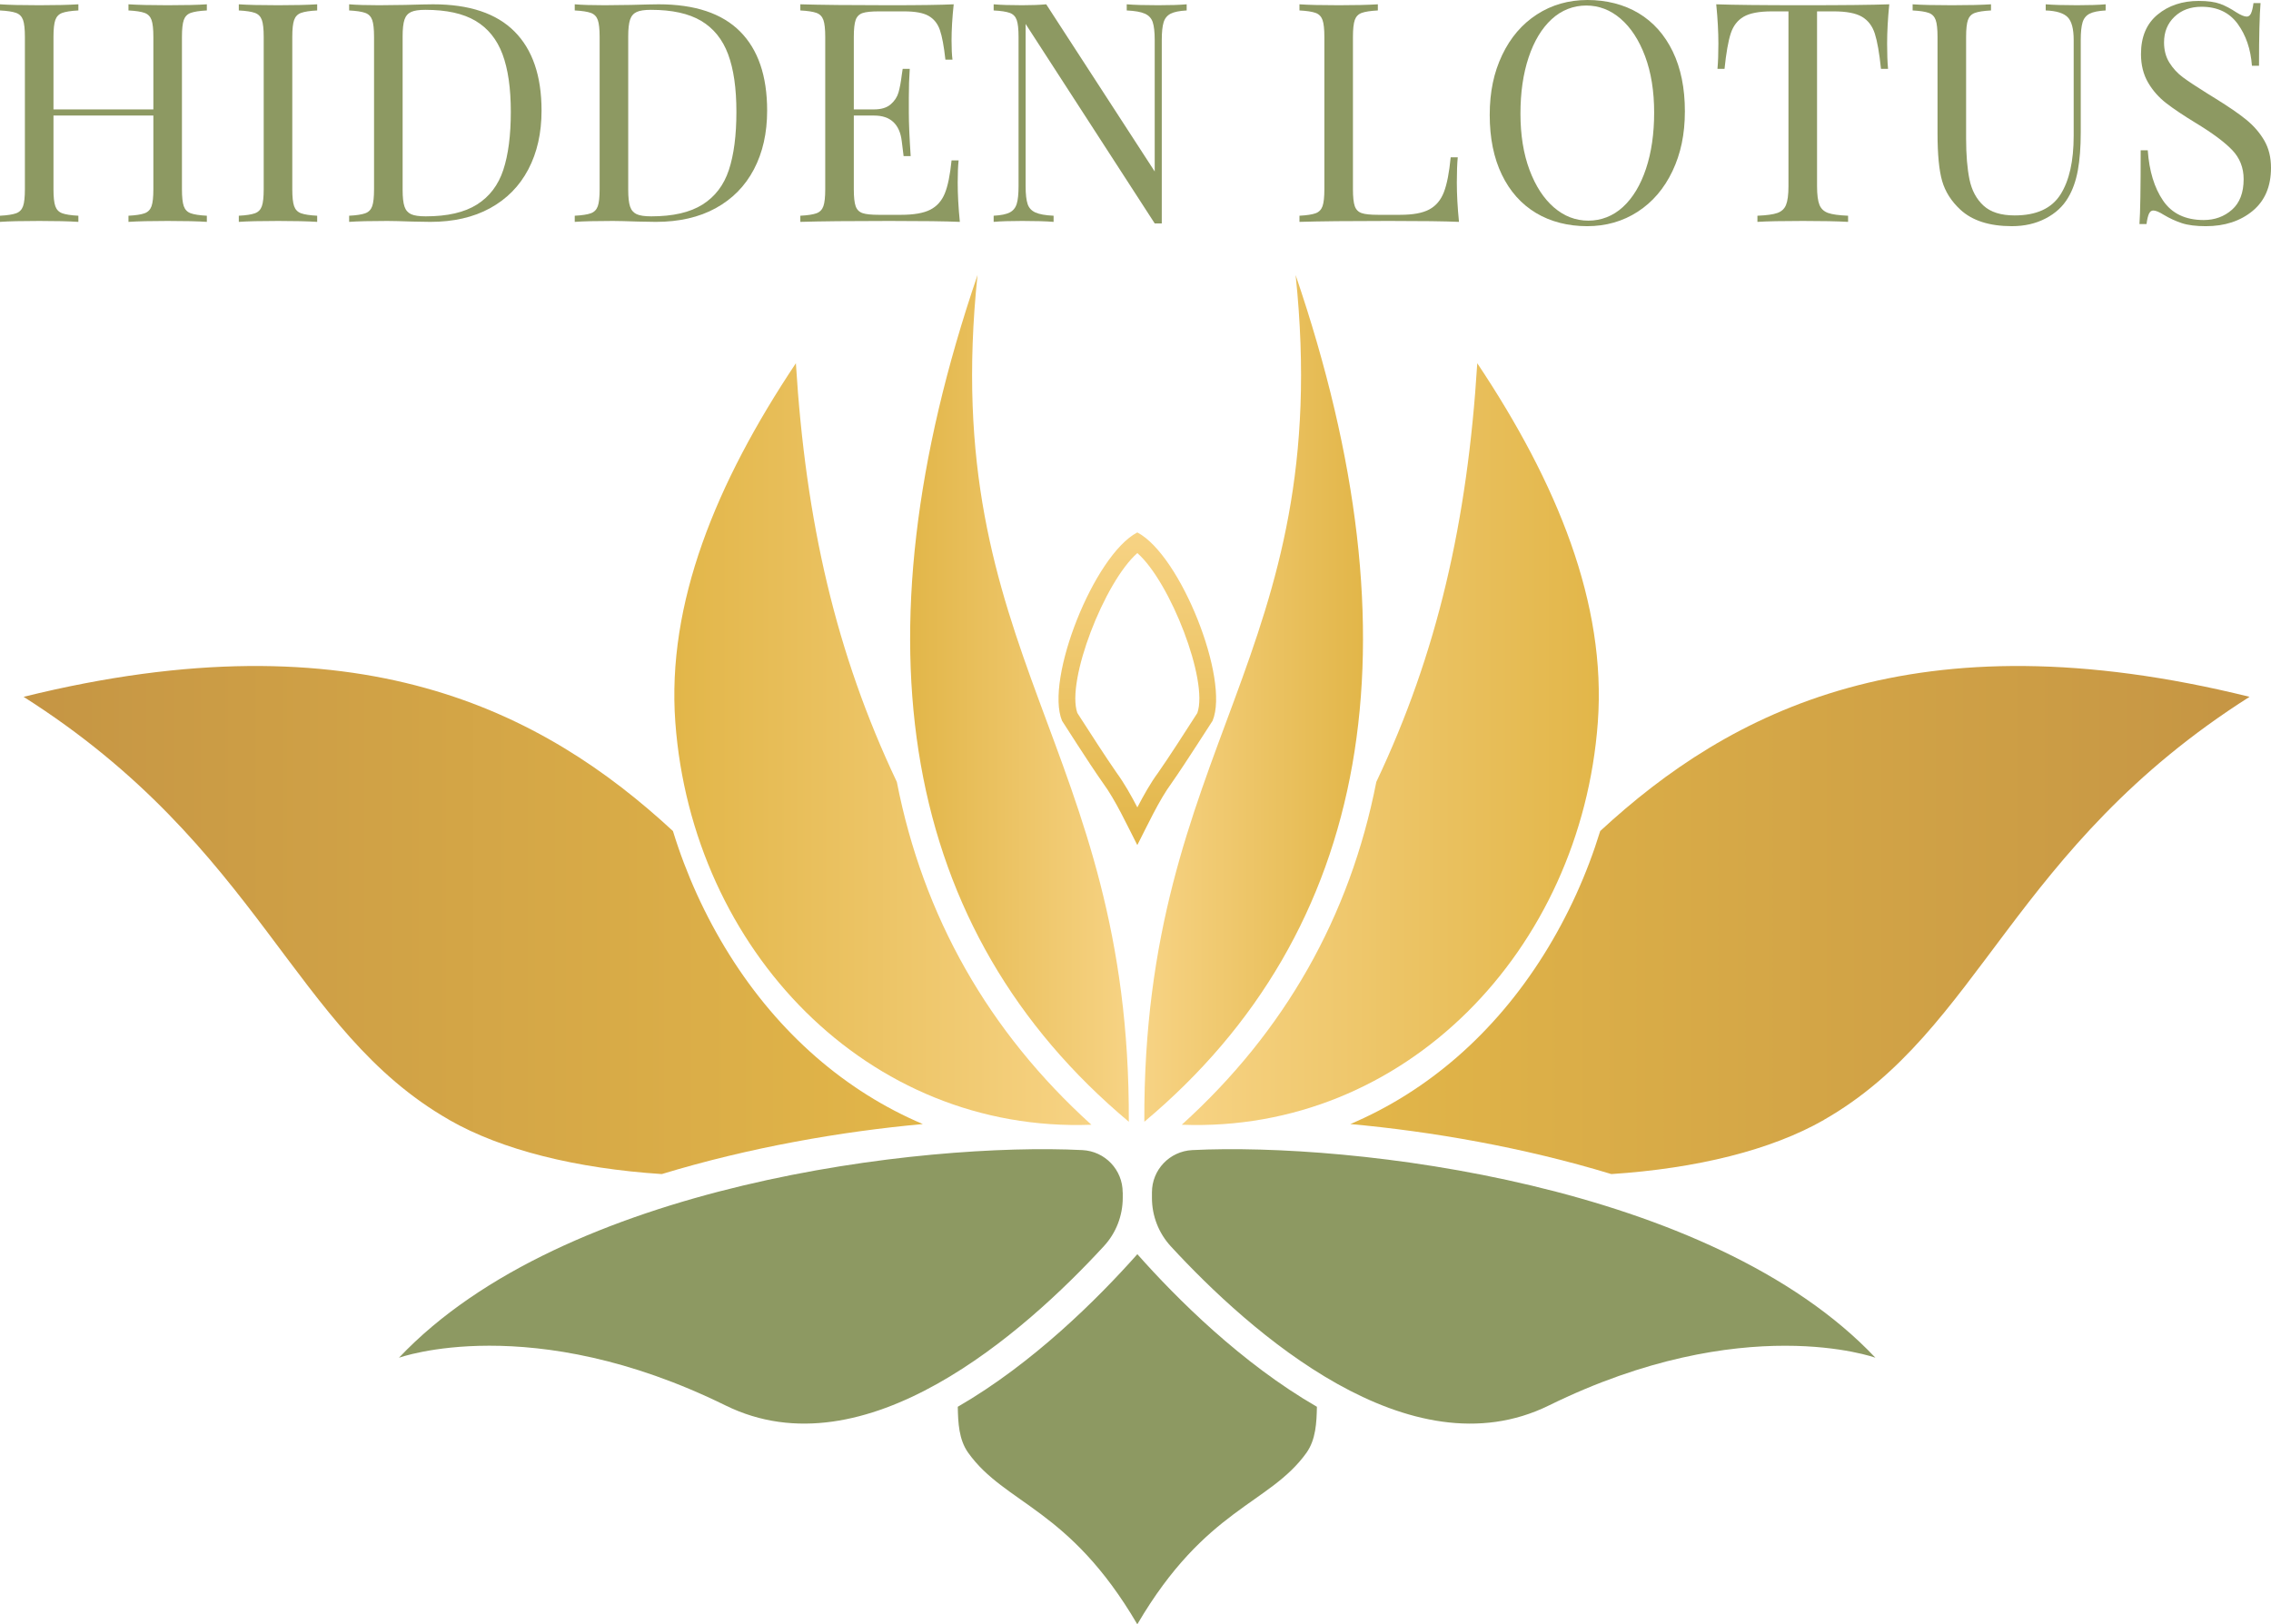 <?xml version="1.0" encoding="UTF-8"?><svg id="Layer_1" xmlns="http://www.w3.org/2000/svg" xmlns:xlink="http://www.w3.org/1999/xlink" viewBox="0 0 295.56 211.38"><defs><style>.cls-1{fill:url(#linear-gradient-7);}.cls-2{fill:url(#linear-gradient-5);}.cls-3{fill:url(#linear-gradient-6);}.cls-4{fill:url(#linear-gradient-4);}.cls-5{fill:url(#linear-gradient-3);}.cls-6{fill:url(#linear-gradient-2);}.cls-7{fill:url(#linear-gradient);}.cls-8{fill:#8d9962;}</style><linearGradient id="linear-gradient" x1="3.06" y1="119.76" x2="120.1" y2="119.76" gradientUnits="userSpaceOnUse"><stop offset="0" stop-color="#c59544"/><stop offset="1" stop-color="#e2b649"/></linearGradient><linearGradient id="linear-gradient-2" x1="148.02" y1="109.97" x2="148.02" y2="69.31" gradientUnits="userSpaceOnUse"><stop offset="0" stop-color="#e2b649"/><stop offset="1" stop-color="#f7d384"/></linearGradient><linearGradient id="linear-gradient-3" x1="118.45" y1="90.9" x2="146.91" y2="90.9" xlink:href="#linear-gradient-2"/><linearGradient id="linear-gradient-4" x1="87.76" y1="96.86" x2="142.04" y2="96.86" xlink:href="#linear-gradient-2"/><linearGradient id="linear-gradient-5" x1="-89.32" y1="119.76" x2="27.72" y2="119.76" gradientTransform="translate(203.46) rotate(-180) scale(1 -1)" xlink:href="#linear-gradient"/><linearGradient id="linear-gradient-6" x1="26.07" y1="90.9" x2="54.53" y2="90.9" gradientTransform="translate(203.46) rotate(-180) scale(1 -1)" xlink:href="#linear-gradient-2"/><linearGradient id="linear-gradient-7" x1="-4.61" y1="96.86" x2="49.67" y2="96.86" gradientTransform="translate(203.46) rotate(-180) scale(1 -1)" xlink:href="#linear-gradient-2"/></defs><path class="cls-8" d="M24.82,1.68c-.44.16-.74.47-.9.92-.16.45-.24,1.19-.24,2.2v19.84c0,1.01.08,1.75.24,2.2.16.45.46.76.9.92.44.16,1.14.27,2.1.32v.8c-1.12-.08-2.83-.12-5.12-.12-2.16,0-3.85.04-5.08.12v-.8c.96-.05,1.66-.16,2.1-.32.44-.16.74-.47.9-.92.16-.45.24-1.19.24-2.2v-9.6H6.96v9.6c0,1.01.08,1.75.24,2.2.16.45.46.76.9.92.44.16,1.14.27,2.1.32v.8c-1.23-.08-2.92-.12-5.08-.12-2.29,0-4,.04-5.12.12v-.8c.96-.05,1.66-.16,2.1-.32.44-.16.74-.47.9-.92.16-.45.24-1.19.24-2.2V4.8c0-1.01-.08-1.75-.24-2.2-.16-.45-.46-.76-.9-.92-.44-.16-1.14-.27-2.1-.32v-.8c1.12.08,2.83.12,5.12.12,2.13,0,3.83-.04,5.08-.12v.8c-.96.05-1.66.16-2.1.32-.44.16-.74.47-.9.92-.16.45-.24,1.19-.24,2.2v9.44h13V4.8c0-1.01-.08-1.75-.24-2.2-.16-.45-.46-.76-.9-.92-.44-.16-1.14-.27-2.1-.32v-.8c1.23.08,2.92.12,5.08.12,2.29,0,4-.04,5.12-.12v.8c-.96.05-1.66.16-2.1.32Z"/><path class="cls-8" d="M41.28,1.36c-.96.05-1.66.16-2.1.32-.44.16-.74.47-.9.92-.16.45-.24,1.19-.24,2.2v19.84c0,1.01.08,1.75.24,2.2.16.45.46.76.9.92.44.16,1.14.27,2.1.32v.8c-1.23-.08-2.92-.12-5.08-.12-2.29,0-4,.04-5.12.12v-.8c.96-.05,1.66-.16,2.1-.32.44-.16.74-.47.9-.92.16-.45.24-1.19.24-2.2V4.8c0-1.01-.08-1.75-.24-2.2-.16-.45-.46-.76-.9-.92-.44-.16-1.14-.27-2.1-.32v-.8c1.12.08,2.83.12,5.12.12,2.13,0,3.83-.04,5.08-.12v.8Z"/><path class="cls-8" d="M66.96,4.1c2.35,2.36,3.52,5.79,3.52,10.3,0,2.91-.57,5.45-1.72,7.64-1.15,2.19-2.81,3.87-4.98,5.06-2.17,1.19-4.77,1.78-7.78,1.78l-2.32-.04c-1.49-.05-2.59-.08-3.28-.08-2.19,0-3.84.04-4.96.12v-.8c.96-.05,1.66-.16,2.1-.32.44-.16.74-.47.9-.92.16-.45.24-1.19.24-2.2V4.8c0-1.01-.08-1.75-.24-2.2-.16-.45-.46-.76-.9-.92-.44-.16-1.14-.27-2.1-.32v-.8c.93.08,2.23.12,3.88.12l3.4-.04c1.81-.05,3.03-.08,3.64-.08,4.72,0,8.25,1.18,10.6,3.54ZM53.5,1.56c-.41.19-.7.52-.86,1-.16.48-.24,1.2-.24,2.16v20c0,.96.08,1.68.24,2.16.16.48.45.81.86,1,.41.19,1.05.28,1.9.28,2.83,0,5.05-.51,6.68-1.54,1.63-1.03,2.77-2.53,3.42-4.5.65-1.97.98-4.49.98-7.56s-.36-5.57-1.08-7.5c-.72-1.93-1.89-3.38-3.5-4.34-1.61-.96-3.79-1.44-6.54-1.44-.83,0-1.45.09-1.86.28Z"/><path class="cls-8" d="M96.32,4.1c2.35,2.36,3.52,5.79,3.52,10.3,0,2.91-.57,5.45-1.72,7.64-1.15,2.19-2.81,3.87-4.98,5.06-2.17,1.19-4.77,1.78-7.78,1.78l-2.32-.04c-1.49-.05-2.59-.08-3.28-.08-2.19,0-3.84.04-4.96.12v-.8c.96-.05,1.66-.16,2.1-.32.44-.16.74-.47.9-.92.16-.45.24-1.19.24-2.2V4.8c0-1.01-.08-1.75-.24-2.2-.16-.45-.46-.76-.9-.92-.44-.16-1.14-.27-2.1-.32v-.8c.93.08,2.23.12,3.88.12l3.4-.04c1.81-.05,3.03-.08,3.64-.08,4.72,0,8.25,1.18,10.6,3.54ZM82.86,1.56c-.41.19-.7.52-.86,1-.16.48-.24,1.2-.24,2.16v20c0,.96.08,1.68.24,2.16.16.48.45.81.86,1,.41.19,1.05.28,1.9.28,2.83,0,5.05-.51,6.68-1.54,1.63-1.03,2.77-2.53,3.42-4.5.65-1.97.98-4.49.98-7.56s-.36-5.57-1.08-7.5c-.72-1.93-1.89-3.38-3.5-4.34-1.61-.96-3.79-1.44-6.54-1.44-.83,0-1.45.09-1.86.28Z"/><path class="cls-8" d="M124.92,28.88c-1.81-.08-4.87-.12-9.16-.12-5.12,0-8.99.04-11.6.12v-.8c.96-.05,1.66-.16,2.1-.32.44-.16.74-.47.9-.92.16-.45.24-1.19.24-2.2V4.8c0-1.01-.08-1.75-.24-2.2-.16-.45-.46-.76-.9-.92-.44-.16-1.14-.27-2.1-.32v-.8c2.61.08,6.48.12,11.6.12,3.92,0,6.71-.04,8.36-.12-.19,1.76-.28,3.33-.28,4.72,0,1.04.04,1.87.12,2.48h-.92c-.19-1.73-.43-3.02-.72-3.86s-.79-1.45-1.48-1.84c-.69-.39-1.75-.58-3.16-.58h-3.32c-.96,0-1.66.07-2.1.22-.44.15-.74.45-.9.9-.16.45-.24,1.19-.24,2.2v9.44h2.64c.93,0,1.65-.22,2.16-.66.51-.44.85-.96,1.02-1.56.17-.6.31-1.35.42-2.26l.12-.8h.92c-.08,1.12-.12,2.37-.12,3.76v1.92c0,1.36.08,3.25.24,5.68h-.92c-.03-.19-.11-.83-.24-1.94-.13-1.11-.5-1.94-1.1-2.5-.6-.56-1.43-.84-2.5-.84h-2.64v9.6c0,1.01.08,1.75.24,2.2.16.45.46.75.9.9.44.15,1.14.22,2.1.22h2.92c1.65,0,2.91-.22,3.78-.66.87-.44,1.5-1.15,1.9-2.12.4-.97.69-2.41.88-4.3h.92c-.08.72-.12,1.68-.12,2.88,0,1.52.09,3.23.28,5.12Z"/><path class="cls-8" d="M154.44,1.36c-.93.05-1.63.19-2.08.42-.45.23-.76.6-.92,1.12s-.24,1.29-.24,2.3v23.88h-.92l-16.8-25.96v21.12c0,1.04.09,1.81.26,2.32.17.51.51.87,1.02,1.1.51.23,1.29.37,2.36.42v.8c-.96-.08-2.32-.12-4.08-.12-1.6,0-2.84.04-3.72.12v-.8c.93-.05,1.63-.19,2.08-.42.45-.23.76-.6.92-1.12.16-.52.24-1.29.24-2.3V4.8c0-1.01-.08-1.75-.24-2.2-.16-.45-.46-.76-.9-.92-.44-.16-1.14-.27-2.1-.32v-.8c.88.08,2.12.12,3.72.12,1.2,0,2.24-.04,3.12-.12l14.12,21.76V5.2c0-1.04-.09-1.81-.26-2.32-.17-.51-.51-.87-1.02-1.1-.51-.23-1.29-.37-2.36-.42v-.8c.96.08,2.32.12,4.08.12,1.6,0,2.84-.04,3.72-.12v.8Z"/><path class="cls-8" d="M179.32,1.36c-.96.05-1.66.16-2.1.32-.44.16-.74.47-.9.92-.16.45-.24,1.19-.24,2.2v19.84c0,1.01.08,1.75.24,2.2.16.45.46.75.9.9.44.15,1.14.22,2.1.22h2.92c1.65,0,2.91-.23,3.78-.7.87-.47,1.5-1.22,1.9-2.26.4-1.04.69-2.55.88-4.52h.92c-.08.83-.12,1.92-.12,3.28,0,1.52.09,3.23.28,5.12-1.81-.08-4.87-.12-9.16-.12-5.12,0-8.99.04-11.6.12v-.8c.96-.05,1.66-.16,2.1-.32.44-.16.74-.47.9-.92.16-.45.24-1.19.24-2.2V4.8c0-1.01-.08-1.75-.24-2.2-.16-.45-.46-.76-.9-.92-.44-.16-1.14-.27-2.1-.32v-.8c1.12.08,2.83.12,5.12.12,2.13,0,3.83-.04,5.08-.12v.8Z"/><path class="cls-8" d="M213.26,1.72c1.91,1.15,3.39,2.81,4.44,4.98,1.05,2.17,1.58,4.77,1.58,7.78s-.54,5.53-1.62,7.8c-1.08,2.27-2.59,4.03-4.52,5.28s-4.13,1.88-6.58,1.88-4.75-.57-6.66-1.72c-1.91-1.15-3.39-2.81-4.44-4.98-1.05-2.17-1.58-4.77-1.58-7.78s.54-5.53,1.62-7.8c1.08-2.27,2.59-4.03,4.52-5.28,1.93-1.25,4.13-1.88,6.58-1.88s4.75.57,6.66,1.72ZM201.94,2.5c-1.29,1.19-2.29,2.85-3,4.98-.71,2.13-1.06,4.57-1.06,7.32s.39,5.21,1.18,7.32c.79,2.11,1.85,3.73,3.18,4.88,1.33,1.15,2.83,1.72,4.48,1.72s3.21-.59,4.5-1.78c1.29-1.19,2.29-2.85,3-4.98.71-2.13,1.06-4.57,1.06-7.32s-.39-5.21-1.18-7.32c-.79-2.11-1.85-3.73-3.18-4.88-1.33-1.15-2.83-1.72-4.48-1.72s-3.21.59-4.5,1.78Z"/><path class="cls-8" d="M245.6,5.68c0,1.33.04,2.43.12,3.28h-.92c-.21-2.05-.48-3.58-.8-4.58-.32-1-.88-1.73-1.68-2.2-.8-.47-2.03-.7-3.68-.7h-2.16v22.76c0,1.12.11,1.93.32,2.44.21.51.59.85,1.12,1.04.53.19,1.4.31,2.6.36v.8c-1.39-.08-3.35-.12-5.88-.12-2.67,0-4.64.04-5.92.12v-.8c1.2-.05,2.07-.17,2.6-.36.53-.19.91-.53,1.12-1.04.21-.51.32-1.32.32-2.44V1.48h-2.16c-1.65,0-2.88.23-3.68.7-.8.47-1.36,1.2-1.68,2.2s-.59,2.53-.8,4.58h-.92c.08-.85.12-1.95.12-3.28,0-1.52-.09-3.23-.28-5.12,2.21.08,5.97.12,11.28.12s9.03-.04,11.24-.12c-.19,1.89-.28,3.6-.28,5.12Z"/><path class="cls-8" d="M274.04,1.36c-.93.05-1.63.19-2.08.42-.45.23-.76.6-.92,1.12s-.24,1.29-.24,2.3v12.04c0,1.92-.13,3.57-.38,4.94-.25,1.37-.67,2.55-1.26,3.54-.67,1.15-1.65,2.05-2.94,2.72-1.29.67-2.75,1-4.38,1-2.93,0-5.17-.72-6.72-2.16-1.17-1.09-1.96-2.33-2.36-3.72-.4-1.39-.6-3.45-.6-6.2V4.8c0-1.01-.08-1.75-.24-2.2-.16-.45-.46-.76-.9-.92-.44-.16-1.14-.27-2.1-.32v-.8c1.12.08,2.83.12,5.12.12,2.16,0,3.85-.04,5.08-.12v.8c-.96.05-1.66.16-2.1.32-.44.16-.74.47-.9.92-.16.45-.24,1.19-.24,2.2v13.24c0,2.13.15,3.91.44,5.32.29,1.41.9,2.55,1.82,3.4.92.85,2.27,1.28,4.06,1.28,2.83,0,4.81-.91,5.96-2.72,1.15-1.81,1.72-4.36,1.72-7.64V5.2c0-1.44-.26-2.43-.78-2.96-.52-.53-1.47-.83-2.86-.88v-.8c.96.08,2.32.12,4.08.12,1.6,0,2.84-.04,3.72-.12v.8Z"/><path class="cls-8" d="M288.94.5c.68.25,1.38.62,2.1,1.1.59.37,1.04.56,1.36.56.24,0,.43-.14.56-.42.13-.28.24-.73.32-1.34h.92c-.13,1.55-.2,4.27-.2,8.16h-.92c-.16-2.16-.78-3.98-1.86-5.46s-2.65-2.22-4.7-2.22c-1.44,0-2.61.43-3.52,1.3-.91.87-1.36,1.98-1.36,3.34,0,1.01.23,1.89.7,2.64.47.75,1.06,1.39,1.78,1.92.72.53,1.75,1.21,3.08,2.04l1.16.72c1.68,1.04,3.01,1.95,3.98,2.74s1.75,1.69,2.34,2.7c.59,1.01.88,2.2.88,3.56,0,2.43-.8,4.3-2.4,5.62-1.6,1.32-3.63,1.98-6.08,1.98-1.28,0-2.33-.13-3.14-.4-.81-.27-1.59-.63-2.34-1.08-.59-.37-1.04-.56-1.36-.56-.24,0-.43.14-.56.42-.13.28-.24.73-.32,1.34h-.92c.11-1.47.16-4.67.16-9.6h.92c.19,2.69.85,4.88,2,6.56,1.15,1.68,2.91,2.52,5.28,2.52,1.44,0,2.67-.45,3.68-1.34,1.01-.89,1.52-2.22,1.52-3.98,0-1.49-.5-2.76-1.5-3.8s-2.58-2.21-4.74-3.52c-1.57-.96-2.85-1.81-3.82-2.56-.97-.75-1.77-1.65-2.38-2.7-.61-1.05-.92-2.29-.92-3.7,0-2.24.72-3.95,2.16-5.14,1.44-1.19,3.23-1.78,5.36-1.78,1.17,0,2.1.13,2.78.38Z"/><path class="cls-8" d="M146.12,155.2v.71c0,2.33-.87,4.58-2.45,6.29-10.3,11.19-31.09,29.67-49.24,20.74-25.32-12.46-42.51-6.21-42.51-6.21,21.46-22.71,68.33-28.06,88.95-27.03,2.94.15,5.24,2.56,5.24,5.5Z"/><path class="cls-7" d="M58.46,145.77c6.87,3.93,16.56,6.32,27.67,7.05,11.51-3.5,23.45-5.55,33.97-6.51-10-4.24-18.71-11.73-25.16-22.02-3.18-5.08-5.63-10.5-7.36-16.12-16.87-15.6-40.95-28.24-84.51-17.47,30.97,19.66,34.97,43.4,55.39,55.06Z"/><path class="cls-8" d="M171.39,183.11c-.04,2.06-.14,4.27-1.36,5.99-4.82,6.73-13.11,7.15-21.99,22.28h-.01s-.02,0-.02,0c-.01,0-.02,0-.02,0-8.87-15.13-17.17-15.55-21.98-22.28-1.23-1.72-1.32-3.93-1.36-5.99,9.81-5.67,18.22-14.07,23.36-19.85h.02c5.13,5.78,13.54,14.18,23.36,19.85Z"/><path class="cls-8" d="M244.09,176.73s-17.17-6.24-42.51,6.21c-18.15,8.93-38.91-9.54-49.21-20.72-1.58-1.72-2.45-3.96-2.45-6.29v-.73c0-2.94,2.3-5.35,5.24-5.5,20.63-1.03,67.47,4.33,88.92,27.03Z"/><path class="cls-6" d="M148.02,71.99c4.28,3.75,9.28,16.62,7.81,20.81-.1.15-.24.38-.47.73-1.05,1.64-3.23,5.04-4.66,7.08-.96,1.3-1.85,2.89-2.68,4.48-.83-1.59-1.72-3.17-2.68-4.48-1.43-2.05-3.61-5.45-4.66-7.08-.23-.35-.37-.58-.47-.73-1.47-4.19,3.53-17.06,7.81-20.81M148.03,69.31h-.03c-5.61,2.95-12.02,19.12-9.78,24.51.08.1,3.37,5.32,5.32,8.09,1.65,2.24,3.18,5.57,4.46,8.06h.03c1.28-2.49,2.81-5.82,4.46-8.06,1.94-2.77,5.23-7.99,5.32-8.09,2.25-5.39-4.16-21.56-9.78-24.51h0Z"/><path class="cls-5" d="M146.91,146.01c.22-49.14-24.88-60.5-19.69-110.21-16.31,47.81-9.94,85.38,19.69,110.21Z"/><path class="cls-4" d="M116.72,101.78c-7.95-16.77-11.86-33.89-13.14-54.5-10.42,15.62-16.82,31.29-15.69,46.73,2.18,29.63,25.07,53.49,54.15,52.39-13.39-12.11-21.89-27.1-25.32-44.62Z"/><path class="cls-2" d="M237.38,145.77c-6.87,3.93-16.56,6.32-27.67,7.05-11.51-3.5-23.45-5.55-33.97-6.51,10-4.24,18.71-11.73,25.16-22.02,3.18-5.08,5.63-10.5,7.36-16.12,16.87-15.6,40.95-28.24,84.51-17.47-30.97,19.66-34.97,43.4-55.39,55.06Z"/><path class="cls-3" d="M148.93,146.01c-.22-49.14,24.88-60.5,19.69-110.21,16.31,47.81,9.94,85.38-19.69,110.21Z"/><path class="cls-1" d="M179.12,101.78c7.95-16.77,11.86-33.89,13.14-54.5,10.42,15.62,16.82,31.29,15.69,46.73-2.18,29.63-25.07,53.49-54.15,52.39,13.39-12.11,21.89-27.1,25.32-44.62Z"/></svg>
